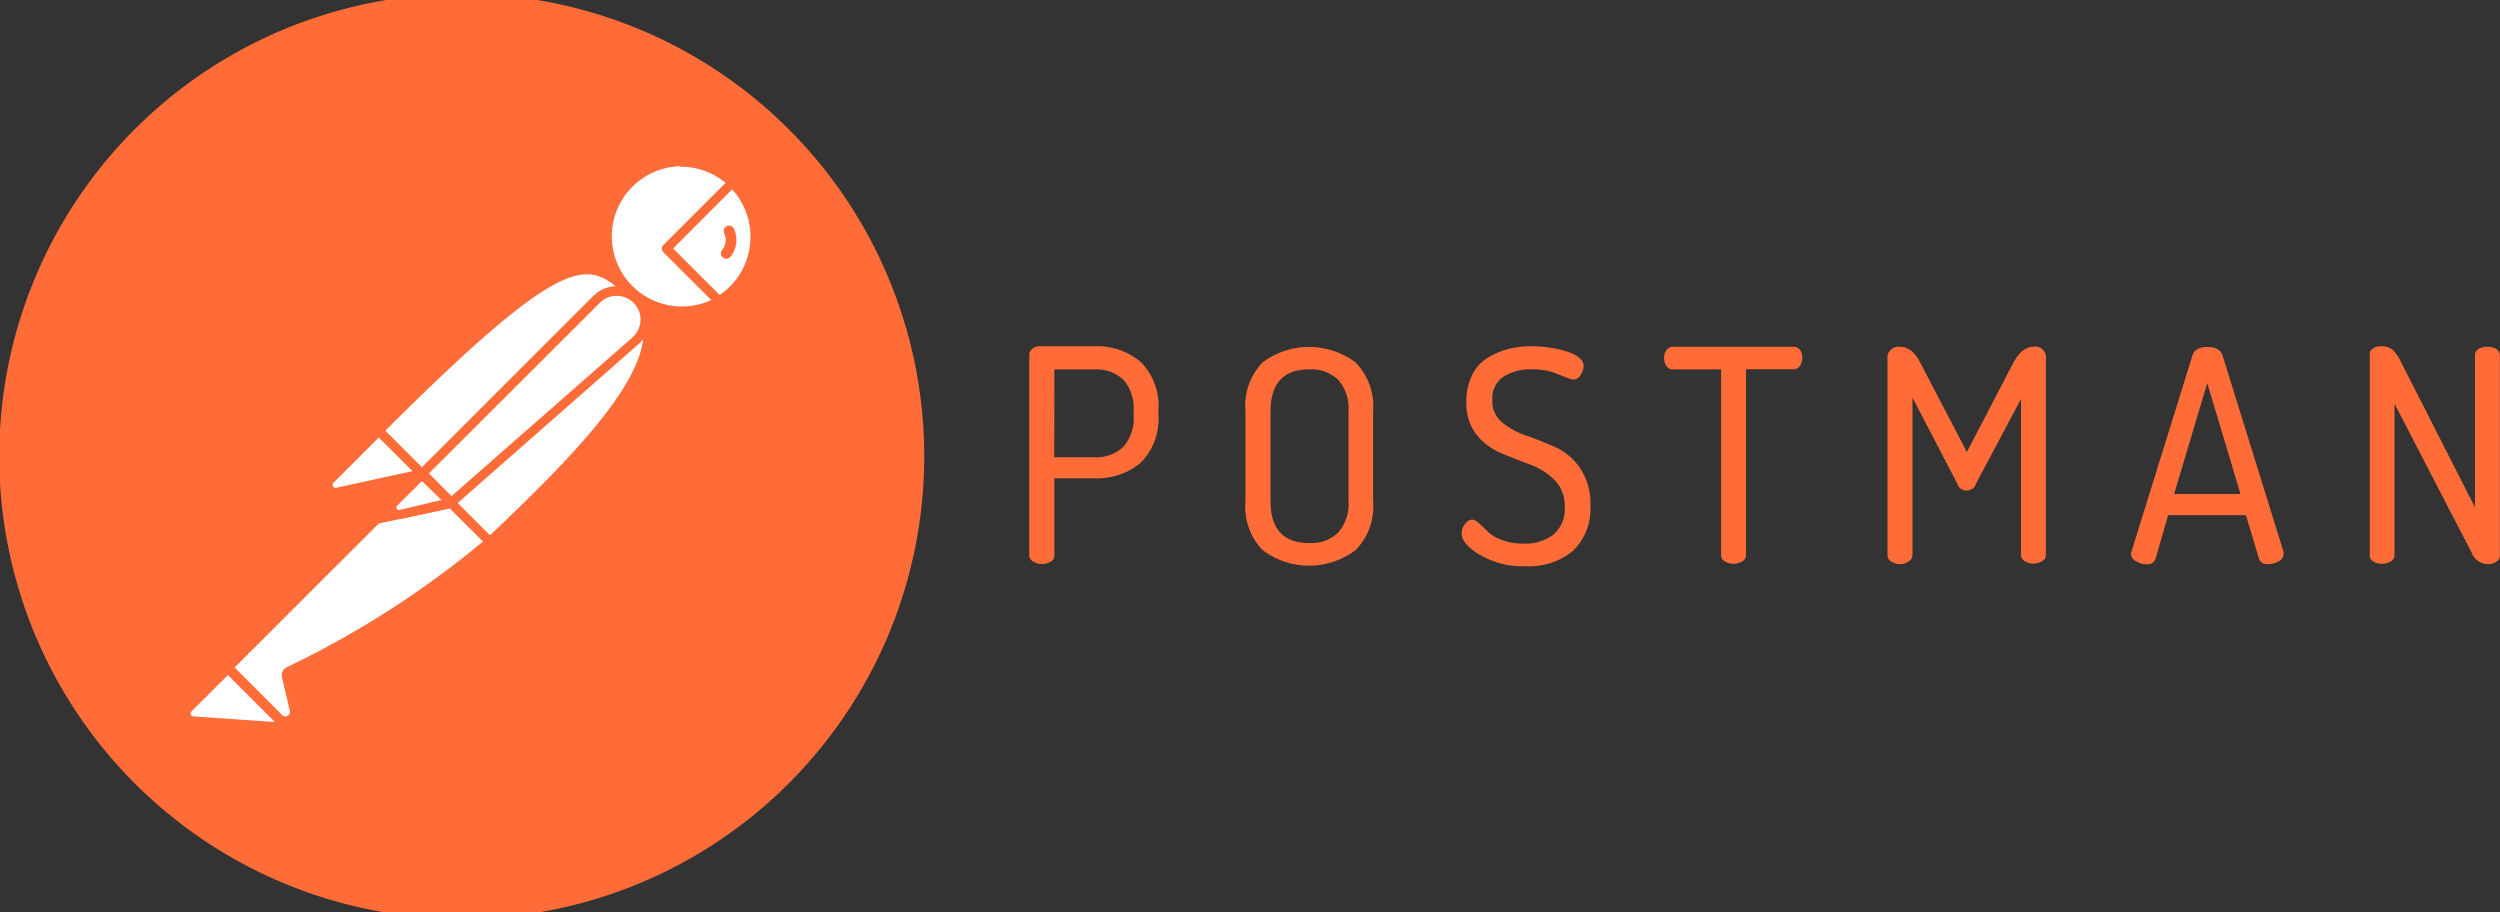<?xml version="1.0"?>
<svg xmlns="http://www.w3.org/2000/svg" viewBox="0 0 200 73">
  <rect x="0" y="0" width="200" height="73" fill="#333333" stroke="none"/>
  <path d="M82.34,44.39v-16a.65.65,0,0,1,.23-.48.88.88,0,0,1,.58-.21h4.49A5.31,5.31,0,0,1,91.3,29a5,5,0,0,1,1.37,3.89v.22a5,5,0,0,1-1.4,3.9,5.4,5.4,0,0,1-3.71,1.25H84.35v6.15a.55.55,0,0,1-.29.52,1.35,1.35,0,0,1-1.4,0A.58.58,0,0,1,82.34,44.39Zm2-7.81h3.22a3.09,3.09,0,0,0,2.32-.85,3.44,3.44,0,0,0,.81-2.52v-.29a3.47,3.47,0,0,0-.81-2.53,3.13,3.13,0,0,0-2.32-.84H84.35Z" style="fill:#ff6c37"/>
  <path d="M99.64,40.07V32.92A5,5,0,0,1,101,29a6.2,6.2,0,0,1,7.45,0,5.05,5.05,0,0,1,1.4,3.93v7.15a5,5,0,0,1-1.4,3.93A6.18,6.18,0,0,1,101,44,5,5,0,0,1,99.64,40.07Zm2,0q0,3.38,3.1,3.37a3.06,3.06,0,0,0,2.32-.84,3.48,3.48,0,0,0,.82-2.53V32.92a3.48,3.48,0,0,0-.82-2.53,3.1,3.1,0,0,0-2.32-.84c-2.07,0-3.1,1.13-3.1,3.37Z" style="fill:#ff6c37"/>
  <path d="M116.93,42.66a1.24,1.24,0,0,1,.27-.74.81.81,0,0,1,.58-.36,1,1,0,0,1,.55.31q.33.29.69.66a3,3,0,0,0,1.12.66,4.72,4.72,0,0,0,1.74.3,3.64,3.64,0,0,0,2.42-.75,2.7,2.7,0,0,0,.88-2.2,2.93,2.93,0,0,0-.8-2.12,5.43,5.43,0,0,0-1.95-1.25c-.77-.28-1.52-.58-2.32-.91a5,5,0,0,1-2-1.5,4.06,4.06,0,0,1-.8-2.6,4.64,4.64,0,0,1,.47-2.17,3.28,3.28,0,0,1,1.27-1.39,6.28,6.28,0,0,1,1.65-.69,7.5,7.5,0,0,1,1.83-.21,9.25,9.25,0,0,1,2.81.42c.9.29,1.35.68,1.35,1.16a1.31,1.31,0,0,1-.24.71.71.71,0,0,1-.62.38A7.41,7.41,0,0,1,124.8,30a5.19,5.19,0,0,0-2.2-.45,4.1,4.1,0,0,0-2.32.58,2.08,2.08,0,0,0-.89,1.88,2.15,2.15,0,0,0,.78,1.78,6.06,6.06,0,0,0,2,1.08c.77.27,1.53.58,2.32.93a4.8,4.8,0,0,1,1.93,1.67,5,5,0,0,1,.81,2.93,4.65,4.65,0,0,1-1.43,3.7A5.55,5.55,0,0,1,122,45.3a6.75,6.75,0,0,1-3.57-.89C117.42,43.82,116.93,43.23,116.93,42.66Z" style="fill:#ff6c37"/>
  <path d="M133.13,28.62a1,1,0,0,1,.19-.61.57.57,0,0,1,.52-.27h9.66A.6.6,0,0,1,144,28a1.12,1.12,0,0,1,.19.61,1.21,1.21,0,0,1-.19.65.59.59,0,0,1-.53.28h-3.79V44.39a.58.58,0,0,1-.3.52,1.35,1.35,0,0,1-1.4,0,.55.55,0,0,1-.29-.52V29.55h-3.85a.59.59,0,0,1-.52-.26A1.1,1.1,0,0,1,133.13,28.62Z" style="fill:#ff6c37"/>
  <path d="M151,44.39V28.75a.88.88,0,0,1,.72-1,.81.81,0,0,1,.31,0q.94,0,1.59,1.26l3.73,7.15L161.08,29q.69-1.26,1.59-1.26a.85.85,0,0,1,1,.72h0a.53.53,0,0,1,0,.25V44.37a.59.59,0,0,1-.29.52,1.37,1.37,0,0,1-1.41,0,.59.59,0,0,1-.29-.52V31.92l-3.59,6.75a.79.79,0,0,1-1.52,0L153,31.81V44.39a.58.58,0,0,1-.3.52,1.17,1.17,0,0,1-.67.22,1.23,1.23,0,0,1-.7-.19A.58.58,0,0,1,151,44.39Z" style="fill:#ff6c37"/>
  <path d="M170.48,44.28a.67.67,0,0,1,.05-.19l4.86-15.64c.14-.46.54-.69,1.21-.69s1.07.23,1.21.69l4.88,15.72a.11.11,0,0,0,0,.08v.07a.71.71,0,0,1-.39.58,1.58,1.58,0,0,1-.87.23.65.65,0,0,1-.71-.44l-1.05-3.48h-6.22l-1,3.48a.66.66,0,0,1-.73.45,1.52,1.52,0,0,1-.8-.23A.69.69,0,0,1,170.48,44.28Zm3.45-4.76h5.31l-2.66-8.87Z" style="fill:#ff6c37"/>
  <path d="M189.58,44.39v-16c0-.45.33-.69,1-.69a1.32,1.32,0,0,1,.85.3,3.2,3.2,0,0,1,.67,1L198,40.59V28.42a.57.57,0,0,1,.29-.51,1.51,1.51,0,0,1,1.4,0,.58.58,0,0,1,.3.51v16a.56.56,0,0,1-.3.52,1.16,1.16,0,0,1-.7.19,1.4,1.4,0,0,1-1.25-.9l-6.18-11.94V44.39a.58.58,0,0,1-.3.52,1.35,1.35,0,0,1-1.4,0A.55.55,0,0,1,189.58,44.39Z" style="fill:#ff6c37"/>
  <path d="M73.64,41.21a37,37,0,1,0-41.37,32A37,37,0,0,0,73.64,41.21Z" style="fill:#ff6c37"/>
  <path d="M50.3,23.29,34.72,38.88,30.3,34.46C45.65,19.11,47.17,20.47,50.3,23.29Z" style="fill:#fff"/>
  <path d="M34.72,39.25h0a.39.39,0,0,1-.27-.11L30,34.72a.36.36,0,0,1,0-.52C45.64,18.6,47.28,20.07,50.55,23a.36.36,0,0,1,.12.27.34.34,0,0,1-.1.27L35,39.14A.38.38,0,0,1,34.72,39.25Zm-3.9-4.79,3.9,3.89,15.05-15C47,20.88,45.18,20.13,30.82,34.46Z" style="fill:#ff6c37"/>
  <path d="M39.18,43.34s-4.26-4.26-4.26-4.26L50.51,23.5C54.71,27.69,48.49,34.54,39.18,43.34Z" style="fill:#fff"/>
  <path d="M39.18,43.71h0a.32.32,0,0,1-.24-.11l-4.26-4.25a.39.39,0,0,1-.11-.27.38.38,0,0,1,.11-.26L50.25,23.23a.4.4,0,0,1,.52,0,4.65,4.65,0,0,1,1.45,3.46c-.06,4.09-4.73,9.31-12.78,16.92A.35.35,0,0,1,39.18,43.71Zm-3.73-4.63,3.74,3.75c6.23-5.9,12.23-12,12.29-16.15a3.83,3.83,0,0,0-1-2.65Z" style="fill:#ff6c37"/>
  <path d="M30.41,34.57l3.14,3.14a.15.15,0,0,1-.08.26L27,39.36a.61.61,0,0,1-.57-1l3.77-3.76A.16.16,0,0,1,30.41,34.57Z" style="fill:#fff"/>
  <path d="M26.85,39.75a1,1,0,0,1-.85-.52,1,1,0,0,1,.16-1.16l3.77-3.76a.51.51,0,0,1,.74,0l3.14,3.14a.5.5,0,0,1,.13.52.51.51,0,0,1-.39.36l-6.49,1.39A.76.76,0,0,1,26.85,39.75ZM30.3,35l-3.61,3.61a.24.24,0,0,0-.05.29.23.23,0,0,0,.27.12L33,37.69Z" style="fill:#ff6c37"/>
  <path d="M58.57,14.63a6,6,0,1,0-1,9.44l-4.19-4.19Z" style="fill:#fff"/>
  <path d="M54.42,25.3a6.36,6.36,0,0,1-4.49-10.85,6.4,6.4,0,0,1,8.9-.08.35.35,0,0,1,.11.26.36.36,0,0,1-.11.26l-5,5,3.93,3.93a.34.34,0,0,1,.1.3.36.36,0,0,1-.17.27A6.35,6.35,0,0,1,54.42,25.3Zm0-12A5.61,5.61,0,1,0,56.91,24l-3.85-3.84a.39.39,0,0,1,0-.52l5-5A5.59,5.59,0,0,0,54.43,13.34Z" style="fill:#ff6c37"/>
  <path d="M58.66,14.71l-.09-.08-5.24,5.25,4.19,4.19a6.38,6.38,0,0,0,1.14-.89A6,6,0,0,0,58.66,14.71Z" style="fill:#fff"/>
  <path d="M57.52,24.44a.4.4,0,0,1-.27-.11l-4.19-4.19a.39.39,0,0,1,0-.52l5.25-5.25a.37.37,0,0,1,.52,0l.09.08a6.33,6.33,0,0,1-1.21,9.93A.35.35,0,0,1,57.52,24.44Zm-3.67-4.56,3.72,3.72a7,7,0,0,0,.83-.68,5.64,5.64,0,0,0,.17-7.77Z" style="fill:#ff6c37"/>
  <path d="M51,23.93h0a2.28,2.28,0,0,0-3.22,0L33.78,37.87l2.32,2.32L50.84,27.25A2.27,2.27,0,0,0,51,23.93Z" style="fill:#fff"/>
  <path d="M36.1,40.56a.38.38,0,0,1-.26-.11l-2.32-2.32a.37.37,0,0,1,0-.52L47.47,23.67a2.65,2.65,0,0,1,3.74,0h0a2.65,2.65,0,0,1-.13,3.86L36.35,40.47A.38.38,0,0,1,36.1,40.56Zm-1.79-2.69,1.81,1.82L50.59,27a1.9,1.9,0,0,0,.65-1.37,1.88,1.88,0,0,0-.56-1.41,1.91,1.91,0,0,0-2.69,0Z" style="fill:#ff6c37"/>
  <path d="M23.09,53.72a.33.33,0,0,0-.17.37l.62,2.67a.76.76,0,0,1-1.27.71l-4-4L31.5,40.16l4.57.07,3.11,3.11C38.41,44,33.94,48.28,23.09,53.72Z" style="fill:#fff"/>
  <path d="M22.81,58.06a1.13,1.13,0,0,1-.8-.33l-4-4a.39.39,0,0,1-.11-.27.38.38,0,0,1,.11-.26L31.24,39.89a.33.33,0,0,1,.26-.1l4.57.07a.36.36,0,0,1,.26.11l3.11,3.11a.34.34,0,0,1,.11.28.37.37,0,0,1-.13.27l-.26.22A76,76,0,0,1,23.29,54l.61,2.65a1.12,1.12,0,0,1-.54,1.24A1.25,1.25,0,0,1,22.81,58.06Zm-4.06-4.64,3.79,3.79a.38.38,0,0,0,.46.06.36.36,0,0,0,.18-.43l-.62-2.66a.71.71,0,0,1,.36-.79h0A75.54,75.54,0,0,0,38.64,43.32L35.91,40.6l-4.26-.07Z" style="fill:#ff6c37"/>
  <path d="M15.05,56.6l3.18-3.18L23,58.15l-7.54-.52A.61.61,0,0,1,15.05,56.6Z" style="fill:#fff"/>
  <path d="M23,58.52h0L15.39,58a1,1,0,0,1-.6-1.66L18,53.16a.37.37,0,0,1,.52,0l4.73,4.73a.38.38,0,0,1,.07.41A.38.38,0,0,1,23,58.52ZM18.23,54l-2.91,2.91a.24.24,0,0,0-.06.25.21.21,0,0,0,.19.15l6.54.45Z" style="fill:#ff6c37"/>
  <path d="M30.15,41.87a.37.37,0,0,1-.32-.19.38.38,0,0,1,.06-.44l3.6-3.59a.36.36,0,0,1,.52,0L36.33,40a.39.39,0,0,1,.09.37.37.37,0,0,1-.28.26l-5.91,1.27Zm3.6-3.44L31.3,40.87l4-.86Z" style="fill:#ff6c37"/>
  <path d="M36.06,40.23,32,41.1a.56.56,0,0,1-.51-.94l2.25-2.25Z" style="fill:#fff"/>
  <path d="M31.89,41.48a.93.93,0,0,1-.65-1.59l2.25-2.24a.36.36,0,0,1,.52,0L36.33,40a.39.39,0,0,1,.09.37.37.37,0,0,1-.28.26l-4,.87A.68.68,0,0,1,31.89,41.48Zm1.86-3-2,2a.17.17,0,0,0,0,.22.17.17,0,0,0,.2.1L35.32,40Z" style="fill:#ff6c37"/>
  <path d="M58.7,18.27a.43.43,0,0,0-.77.38A1.26,1.26,0,0,1,57.77,20a.43.43,0,0,0,.06.6.43.43,0,0,0,.6-.05A2.14,2.14,0,0,0,58.7,18.27Z" style="fill:#ff6c37"/>
</svg>
